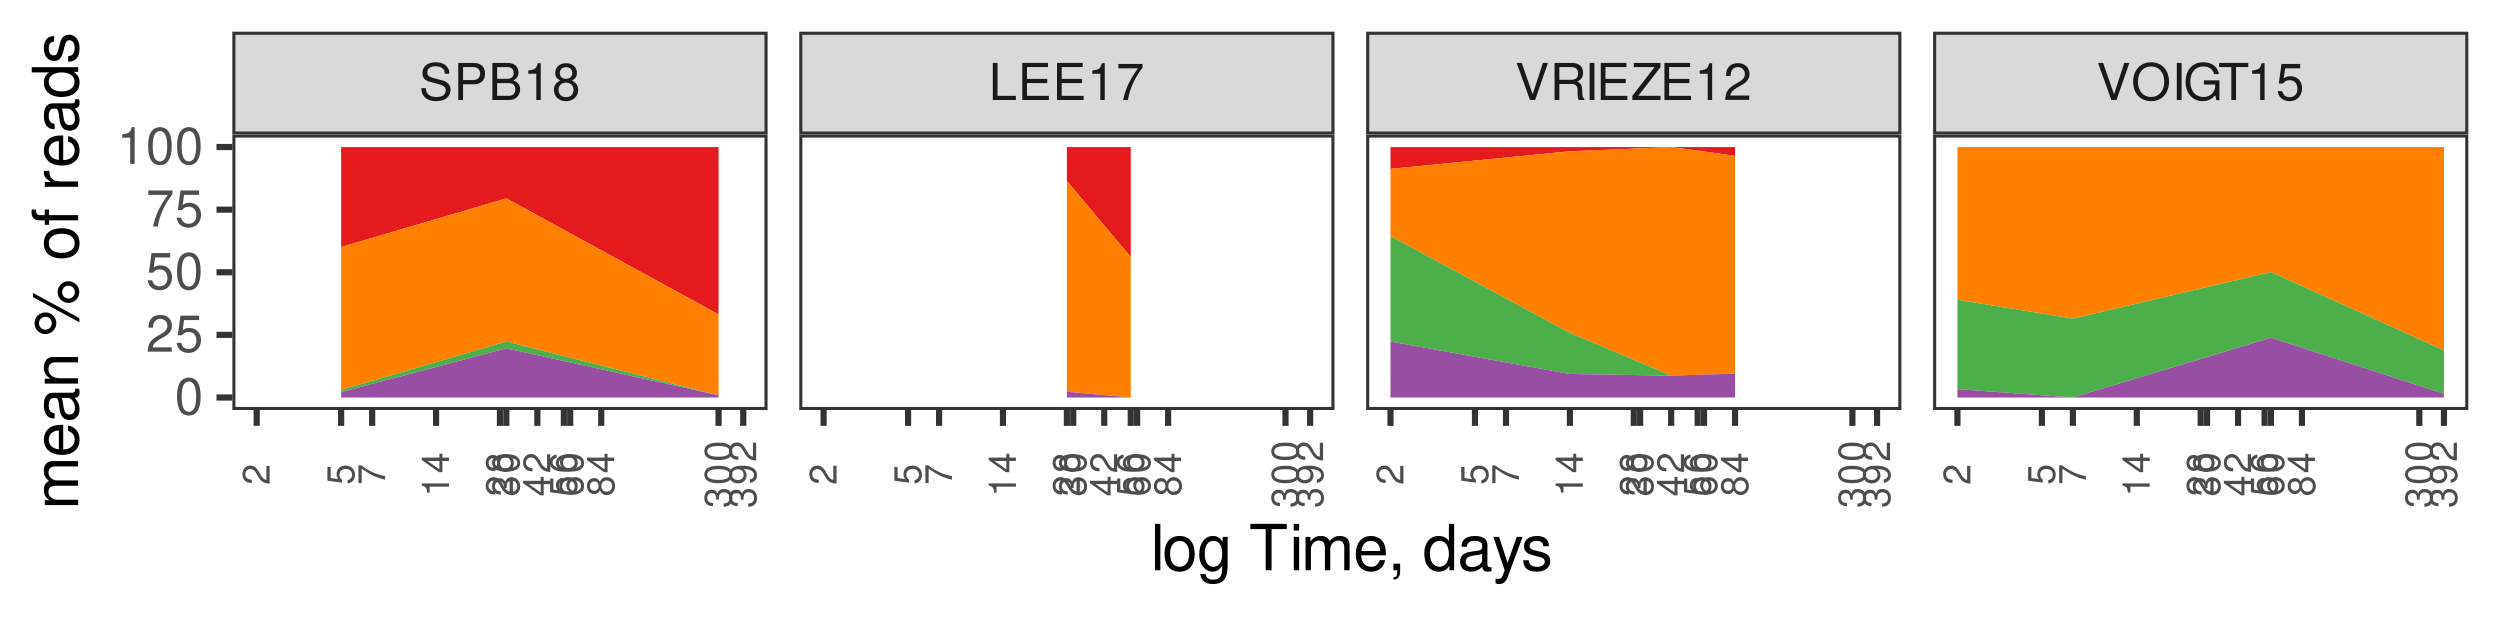 <?xml version="1.0" encoding="UTF-8"?>
<svg xmlns="http://www.w3.org/2000/svg" xmlns:xlink="http://www.w3.org/1999/xlink" width="432pt" height="108pt" viewBox="0 0 432 108" version="1.1">
<defs>
<g>
<symbol overflow="visible" id="glyph0-0">
<path style="stroke:none;" d=""/>
</symbol>
<symbol overflow="visible" id="glyph0-1">
<path style="stroke:none;" d="M 5.25 -4.531 C 5.25 -4.969 5.219 -5.094 5.078 -5.391 C 4.719 -6.125 3.969 -6.516 2.891 -6.516 C 1.484 -6.516 0.609 -5.797 0.609 -4.641 C 0.609 -3.859 1.031 -3.359 1.875 -3.141 L 3.469 -2.719 C 4.281 -2.5 4.641 -2.188 4.641 -1.688 C 4.641 -1.344 4.453 -0.984 4.188 -0.797 C 3.938 -0.609 3.531 -0.516 3.016 -0.516 C 2.312 -0.516 1.844 -0.688 1.531 -1.062 C 1.297 -1.344 1.188 -1.641 1.203 -2.047 L 0.422 -2.047 C 0.438 -1.453 0.547 -1.062 0.797 -0.719 C 1.234 -0.109 1.984 0.203 2.953 0.203 C 3.719 0.203 4.344 0.031 4.766 -0.297 C 5.188 -0.641 5.469 -1.203 5.469 -1.766 C 5.469 -2.547 4.969 -3.125 4.094 -3.375 L 2.484 -3.797 C 1.719 -4.016 1.438 -4.25 1.438 -4.75 C 1.438 -5.406 2 -5.828 2.875 -5.828 C 3.891 -5.828 4.453 -5.375 4.469 -4.531 Z M 5.25 -4.531 "/>
</symbol>
<symbol overflow="visible" id="glyph0-2">
<path style="stroke:none;" d="M 1.625 -2.719 L 3.641 -2.719 C 4.141 -2.719 4.531 -2.875 4.875 -3.172 C 5.266 -3.531 5.422 -3.938 5.422 -4.531 C 5.422 -5.734 4.719 -6.406 3.453 -6.406 L 0.797 -6.406 L 0.797 0 L 1.625 0 Z M 1.625 -3.438 L 1.625 -5.688 L 3.328 -5.688 C 4.109 -5.688 4.578 -5.266 4.578 -4.562 C 4.578 -3.859 4.109 -3.438 3.328 -3.438 Z M 1.625 -3.438 "/>
</symbol>
<symbol overflow="visible" id="glyph0-3">
<path style="stroke:none;" d="M 0.688 0 L 3.594 0 C 4.203 0 4.641 -0.172 4.984 -0.531 C 5.297 -0.875 5.484 -1.328 5.484 -1.828 C 5.484 -2.609 5.125 -3.062 4.312 -3.391 C 4.906 -3.656 5.203 -4.125 5.203 -4.781 C 5.203 -5.266 5.016 -5.672 4.688 -5.969 C 4.344 -6.266 3.922 -6.406 3.297 -6.406 L 0.688 -6.406 Z M 1.516 -3.656 L 1.516 -5.688 L 3.094 -5.688 C 3.547 -5.688 3.812 -5.625 4.031 -5.469 C 4.25 -5.281 4.375 -5.016 4.375 -4.672 C 4.375 -4.312 4.25 -4.062 4.031 -3.875 C 3.812 -3.719 3.547 -3.656 3.094 -3.656 Z M 1.516 -0.719 L 1.516 -2.922 L 3.516 -2.922 C 4.234 -2.922 4.656 -2.516 4.656 -1.828 C 4.656 -1.141 4.234 -0.719 3.516 -0.719 Z M 1.516 -0.719 "/>
</symbol>
<symbol overflow="visible" id="glyph0-4">
<path style="stroke:none;" d="M 2.281 -4.531 L 2.281 0 L 3.047 0 L 3.047 -6.359 L 2.547 -6.359 C 2.266 -5.391 2.094 -5.25 0.891 -5.094 L 0.891 -4.531 Z M 2.281 -4.531 "/>
</symbol>
<symbol overflow="visible" id="glyph0-5">
<path style="stroke:none;" d="M 3.438 -3.359 C 4.094 -3.75 4.297 -4.062 4.297 -4.656 C 4.297 -5.672 3.531 -6.359 2.422 -6.359 C 1.312 -6.359 0.547 -5.672 0.547 -4.672 C 0.547 -4.062 0.75 -3.75 1.391 -3.359 C 0.672 -2.984 0.328 -2.469 0.328 -1.766 C 0.328 -0.609 1.172 0.203 2.422 0.203 C 3.656 0.203 4.516 -0.609 4.516 -1.766 C 4.516 -2.469 4.156 -2.984 3.438 -3.359 Z M 2.422 -5.672 C 3.078 -5.672 3.5 -5.281 3.5 -4.641 C 3.5 -4.047 3.062 -3.656 2.422 -3.656 C 1.766 -3.656 1.344 -4.047 1.344 -4.656 C 1.344 -5.281 1.766 -5.672 2.422 -5.672 Z M 2.422 -3 C 3.188 -3 3.719 -2.484 3.719 -1.75 C 3.719 -0.984 3.203 -0.484 2.406 -0.484 C 1.641 -0.484 1.125 -1 1.125 -1.734 C 1.125 -2.5 1.641 -3 2.422 -3 Z M 2.422 -3 "/>
</symbol>
<symbol overflow="visible" id="glyph0-6">
<path style="stroke:none;" d="M 1.516 -6.406 L 0.703 -6.406 L 0.703 0 L 4.688 0 L 4.688 -0.719 L 1.516 -0.719 Z M 1.516 -6.406 "/>
</symbol>
<symbol overflow="visible" id="glyph0-7">
<path style="stroke:none;" d="M 1.609 -2.922 L 5.109 -2.922 L 5.109 -3.641 L 1.609 -3.641 L 1.609 -5.688 L 5.234 -5.688 L 5.234 -6.406 L 0.797 -6.406 L 0.797 0 L 5.391 0 L 5.391 -0.719 L 1.609 -0.719 Z M 1.609 -2.922 "/>
</symbol>
<symbol overflow="visible" id="glyph0-8">
<path style="stroke:none;" d="M 4.578 -6.234 L 0.406 -6.234 L 0.406 -5.469 L 3.781 -5.469 C 2.281 -3.359 1.688 -2.047 1.219 0 L 2.047 0 C 2.391 -2 3.172 -3.719 4.578 -5.594 Z M 4.578 -6.234 "/>
</symbol>
<symbol overflow="visible" id="glyph0-9">
<path style="stroke:none;" d="M 3.453 0 L 5.672 -6.406 L 4.797 -6.406 L 3.031 -0.984 L 1.141 -6.406 L 0.266 -6.406 L 2.562 0 Z M 3.453 0 "/>
</symbol>
<symbol overflow="visible" id="glyph0-10">
<path style="stroke:none;" d="M 1.641 -2.766 L 3.75 -2.766 C 4.484 -2.766 4.797 -2.406 4.797 -1.625 L 4.797 -1.047 C 4.797 -0.656 4.859 -0.266 4.984 0 L 5.969 0 L 5.969 -0.203 C 5.672 -0.406 5.609 -0.641 5.594 -1.5 C 5.578 -2.547 5.406 -2.875 4.719 -3.172 C 5.438 -3.531 5.734 -3.953 5.734 -4.703 C 5.734 -5.812 5.047 -6.406 3.781 -6.406 L 0.812 -6.406 L 0.812 0 L 1.641 0 Z M 1.641 -3.484 L 1.641 -5.688 L 3.609 -5.688 C 4.078 -5.688 4.344 -5.625 4.547 -5.438 C 4.766 -5.266 4.875 -4.969 4.875 -4.594 C 4.875 -3.828 4.484 -3.484 3.609 -3.484 Z M 1.641 -3.484 "/>
</symbol>
<symbol overflow="visible" id="glyph0-11">
<path style="stroke:none;" d="M 1.703 -6.406 L 0.875 -6.406 L 0.875 0 L 1.703 0 Z M 1.703 -6.406 "/>
</symbol>
<symbol overflow="visible" id="glyph0-12">
<path style="stroke:none;" d="M 5.109 -6.406 L 0.5 -6.406 L 0.5 -5.688 L 4.094 -5.688 L 0.25 -0.719 L 0.25 0 L 5.125 0 L 5.125 -0.719 L 1.281 -0.719 L 5.109 -5.672 Z M 5.109 -6.406 "/>
</symbol>
<symbol overflow="visible" id="glyph0-13">
<path style="stroke:none;" d="M 4.453 -0.766 L 1.172 -0.766 C 1.25 -1.297 1.531 -1.625 2.297 -2.094 L 3.172 -2.594 C 4.047 -3.062 4.5 -3.719 4.5 -4.5 C 4.5 -5.031 4.281 -5.531 3.922 -5.875 C 3.547 -6.203 3.094 -6.359 2.5 -6.359 C 1.703 -6.359 1.125 -6.078 0.781 -5.531 C 0.547 -5.203 0.453 -4.797 0.438 -4.156 L 1.219 -4.156 C 1.234 -4.594 1.297 -4.844 1.406 -5.062 C 1.594 -5.438 2 -5.688 2.469 -5.688 C 3.172 -5.688 3.703 -5.172 3.703 -4.484 C 3.703 -3.969 3.406 -3.531 2.859 -3.219 L 2.047 -2.75 C 0.75 -2 0.375 -1.406 0.297 -0.016 L 4.453 -0.016 Z M 4.453 -0.766 "/>
</symbol>
<symbol overflow="visible" id="glyph0-14">
<path style="stroke:none;" d="M 3.422 -6.516 C 1.578 -6.516 0.328 -5.156 0.328 -3.156 C 0.328 -1.141 1.578 0.203 3.438 0.203 C 4.219 0.203 4.906 -0.031 5.422 -0.469 C 6.109 -1.062 6.531 -2.062 6.531 -3.109 C 6.531 -5.172 5.297 -6.516 3.422 -6.516 Z M 3.422 -5.797 C 4.812 -5.797 5.703 -4.75 5.703 -3.125 C 5.703 -1.578 4.781 -0.516 3.438 -0.516 C 2.062 -0.516 1.156 -1.578 1.156 -3.156 C 1.156 -4.734 2.062 -5.797 3.422 -5.797 Z M 3.422 -5.797 "/>
</symbol>
<symbol overflow="visible" id="glyph0-15">
<path style="stroke:none;" d="M 6.234 -3.391 L 3.562 -3.391 L 3.562 -2.672 L 5.516 -2.672 L 5.516 -2.484 C 5.516 -1.344 4.672 -0.516 3.5 -0.516 C 2.844 -0.516 2.266 -0.75 1.875 -1.172 C 1.453 -1.625 1.203 -2.391 1.203 -3.188 C 1.203 -4.766 2.109 -5.797 3.453 -5.797 C 4.438 -5.797 5.141 -5.297 5.312 -4.469 L 6.156 -4.469 C 5.922 -5.766 4.938 -6.516 3.469 -6.516 C 2.688 -6.516 2.047 -6.312 1.547 -5.906 C 0.797 -5.281 0.391 -4.297 0.391 -3.141 C 0.391 -1.172 1.594 0.203 3.328 0.203 C 4.203 0.203 4.875 -0.125 5.516 -0.812 L 5.719 0.031 L 6.234 0.031 Z M 6.234 -3.391 "/>
</symbol>
<symbol overflow="visible" id="glyph0-16">
<path style="stroke:none;" d="M 3.109 -5.688 L 5.219 -5.688 L 5.219 -6.406 L 0.188 -6.406 L 0.188 -5.688 L 2.297 -5.688 L 2.297 0 L 3.109 0 Z M 3.109 -5.688 "/>
</symbol>
<symbol overflow="visible" id="glyph0-17">
<path style="stroke:none;" d="M 4.188 -6.234 L 0.969 -6.234 L 0.5 -2.844 L 1.219 -2.844 C 1.578 -3.266 1.875 -3.422 2.359 -3.422 C 3.203 -3.422 3.719 -2.844 3.719 -1.922 C 3.719 -1.031 3.203 -0.484 2.359 -0.484 C 1.688 -0.484 1.266 -0.828 1.078 -1.531 L 0.312 -1.531 C 0.406 -1.016 0.5 -0.781 0.688 -0.547 C 1.031 -0.078 1.672 0.203 2.375 0.203 C 3.641 0.203 4.516 -0.719 4.516 -2.031 C 4.516 -3.266 3.688 -4.109 2.5 -4.109 C 2.062 -4.109 1.703 -4 1.344 -3.734 L 1.594 -5.469 L 4.188 -5.469 Z M 4.188 -6.234 "/>
</symbol>
<symbol overflow="visible" id="glyph0-18">
<path style="stroke:none;" d="M 2.422 -6.359 C 1.844 -6.359 1.312 -6.094 0.984 -5.672 C 0.578 -5.109 0.375 -4.25 0.375 -3.078 C 0.375 -0.938 1.078 0.203 2.422 0.203 C 3.734 0.203 4.453 -0.938 4.453 -3.031 C 4.453 -4.25 4.266 -5.078 3.859 -5.672 C 3.531 -6.109 3.016 -6.359 2.422 -6.359 Z M 2.422 -5.672 C 3.25 -5.672 3.672 -4.828 3.672 -3.094 C 3.672 -1.281 3.266 -0.438 2.406 -0.438 C 1.578 -0.438 1.172 -1.312 1.172 -3.062 C 1.172 -4.828 1.578 -5.672 2.422 -5.672 Z M 2.422 -5.672 "/>
</symbol>
<symbol overflow="visible" id="glyph1-0">
<path style="stroke:none;" d=""/>
</symbol>
<symbol overflow="visible" id="glyph1-1">
<path style="stroke:none;" d="M -0.562 -3.281 L -0.562 -0.859 C -0.953 -0.922 -1.203 -1.125 -1.547 -1.703 L -1.906 -2.344 C -2.266 -2.984 -2.75 -3.328 -3.328 -3.328 C -3.719 -3.328 -4.078 -3.172 -4.328 -2.891 C -4.578 -2.625 -4.703 -2.281 -4.703 -1.844 C -4.703 -1.266 -4.484 -0.828 -4.094 -0.578 C -3.844 -0.406 -3.547 -0.344 -3.078 -0.328 L -3.078 -0.891 C -3.391 -0.922 -3.578 -0.953 -3.734 -1.031 C -4.031 -1.188 -4.203 -1.484 -4.203 -1.828 C -4.203 -2.344 -3.828 -2.734 -3.312 -2.734 C -2.938 -2.734 -2.609 -2.516 -2.375 -2.109 L -2.031 -1.516 C -1.469 -0.547 -1.031 -0.266 0 -0.219 L 0 -3.281 Z M -0.562 -3.281 "/>
</symbol>
<symbol overflow="visible" id="glyph1-2">
<path style="stroke:none;" d="M -4.609 -3.094 L -4.609 -0.719 L -2.094 -0.375 L -2.094 -0.891 C -2.422 -1.156 -2.531 -1.391 -2.531 -1.75 C -2.531 -2.359 -2.109 -2.75 -1.422 -2.75 C -0.766 -2.75 -0.359 -2.359 -0.359 -1.734 C -0.359 -1.234 -0.609 -0.938 -1.125 -0.797 L -1.125 -0.234 C -0.75 -0.312 -0.578 -0.375 -0.406 -0.5 C -0.047 -0.766 0.156 -1.234 0.156 -1.75 C 0.156 -2.688 -0.531 -3.328 -1.5 -3.328 C -2.406 -3.328 -3.031 -2.734 -3.031 -1.844 C -3.031 -1.516 -2.953 -1.266 -2.75 -1 L -4.047 -1.172 L -4.047 -3.094 Z M -4.609 -3.094 "/>
</symbol>
<symbol overflow="visible" id="glyph1-3">
<path style="stroke:none;" d="M -4.609 -3.375 L -4.609 -0.297 L -4.047 -0.297 L -4.047 -2.781 C -2.469 -1.688 -1.516 -1.234 0 -0.891 L 0 -1.516 C -1.469 -1.766 -2.75 -2.344 -4.125 -3.375 Z M -4.609 -3.375 "/>
</symbol>
<symbol overflow="visible" id="glyph1-4">
<path style="stroke:none;" d="M -3.344 -1.688 L 0 -1.688 L 0 -2.25 L -4.703 -2.25 L -4.703 -1.875 C -3.984 -1.672 -3.875 -1.547 -3.766 -0.656 L -3.344 -0.656 Z M -3.344 -1.688 "/>
</symbol>
<symbol overflow="visible" id="glyph1-5">
<path style="stroke:none;" d="M -1.141 -2.125 L 0 -2.125 L 0 -2.703 L -1.141 -2.703 L -1.141 -3.375 L -1.656 -3.375 L -1.656 -2.703 L -4.703 -2.703 L -4.703 -2.281 L -1.734 -0.188 L -1.141 -0.188 Z M -1.656 -2.125 L -1.656 -0.688 L -3.719 -2.125 Z M -1.656 -2.125 "/>
</symbol>
<symbol overflow="visible" id="glyph1-6">
<path style="stroke:none;" d="M -2.469 -2.547 C -2.766 -3.016 -3 -3.172 -3.438 -3.172 C -4.188 -3.172 -4.703 -2.609 -4.703 -1.781 C -4.703 -0.969 -4.188 -0.406 -3.453 -0.406 C -3 -0.406 -2.781 -0.547 -2.469 -1.031 C -2.203 -0.5 -1.828 -0.234 -1.312 -0.234 C -0.453 -0.234 0.156 -0.875 0.156 -1.781 C 0.156 -2.703 -0.453 -3.328 -1.312 -3.328 C -1.828 -3.328 -2.203 -3.078 -2.469 -2.547 Z M -4.188 -1.781 C -4.188 -2.281 -3.906 -2.594 -3.438 -2.594 C -2.984 -2.594 -2.703 -2.266 -2.703 -1.781 C -2.703 -1.297 -2.984 -0.984 -3.438 -0.984 C -3.906 -0.984 -4.188 -1.297 -4.188 -1.781 Z M -2.219 -1.781 C -2.219 -2.359 -1.844 -2.75 -1.297 -2.75 C -0.734 -2.75 -0.359 -2.359 -0.359 -1.781 C -0.359 -1.219 -0.734 -0.828 -1.281 -0.828 C -1.844 -0.828 -2.219 -1.203 -2.219 -1.781 Z M -2.219 -1.781 "/>
</symbol>
<symbol overflow="visible" id="glyph1-7">
<path style="stroke:none;" d="M -2.172 -1.438 L -2.172 -1.75 C -2.172 -2.375 -1.875 -2.703 -1.312 -2.703 C -0.719 -2.703 -0.359 -2.344 -0.359 -1.75 C -0.359 -1.125 -0.672 -0.812 -1.359 -0.781 L -1.359 -0.203 C -0.984 -0.234 -0.734 -0.297 -0.531 -0.406 C -0.078 -0.656 0.156 -1.094 0.156 -1.734 C 0.156 -2.672 -0.422 -3.281 -1.312 -3.281 C -1.906 -3.281 -2.234 -3.062 -2.438 -2.516 C -2.609 -2.938 -2.938 -3.156 -3.406 -3.156 C -4.219 -3.156 -4.703 -2.625 -4.703 -1.75 C -4.703 -0.812 -4.172 -0.328 -3.188 -0.312 L -3.188 -0.875 C -3.469 -0.891 -3.641 -0.906 -3.781 -0.984 C -4.047 -1.109 -4.203 -1.391 -4.203 -1.75 C -4.203 -2.266 -3.891 -2.562 -3.391 -2.562 C -3.062 -2.562 -2.859 -2.453 -2.75 -2.203 C -2.672 -2.047 -2.656 -1.828 -2.641 -1.438 Z M -2.172 -1.438 "/>
</symbol>
<symbol overflow="visible" id="glyph1-8">
<path style="stroke:none;" d="M -4.703 -1.781 C -4.703 -1.359 -4.5 -0.969 -4.188 -0.734 C -3.766 -0.422 -3.141 -0.281 -2.281 -0.281 C -0.688 -0.281 0.156 -0.797 0.156 -1.781 C 0.156 -2.766 -0.688 -3.297 -2.234 -3.297 C -3.141 -3.297 -3.75 -3.156 -4.188 -2.844 C -4.516 -2.609 -4.703 -2.219 -4.703 -1.781 Z M -4.188 -1.781 C -4.188 -2.406 -3.562 -2.703 -2.281 -2.703 C -0.953 -2.703 -0.328 -2.406 -0.328 -1.781 C -0.328 -1.172 -0.969 -0.859 -2.266 -0.859 C -3.562 -0.859 -4.188 -1.172 -4.188 -1.781 Z M -4.188 -1.781 "/>
</symbol>
<symbol overflow="visible" id="glyph1-9">
<path style="stroke:none;" d="M -3.484 -3.234 C -4.25 -3.125 -4.703 -2.625 -4.703 -1.938 C -4.703 -1.422 -4.453 -0.969 -4.031 -0.703 C -3.562 -0.406 -3 -0.281 -2.141 -0.281 C -1.359 -0.281 -0.844 -0.391 -0.438 -0.672 C -0.047 -0.922 0.156 -1.312 0.156 -1.828 C 0.156 -2.703 -0.5 -3.328 -1.422 -3.328 C -2.281 -3.328 -2.906 -2.75 -2.906 -1.922 C -2.906 -1.469 -2.734 -1.109 -2.391 -0.859 C -3.547 -0.875 -4.188 -1.234 -4.188 -1.891 C -4.188 -2.297 -3.938 -2.578 -3.484 -2.672 Z M -2.391 -1.859 C -2.391 -2.406 -2 -2.75 -1.375 -2.75 C -0.781 -2.75 -0.359 -2.359 -0.359 -1.828 C -0.359 -1.297 -0.812 -0.891 -1.406 -0.891 C -1.984 -0.891 -2.391 -1.281 -2.391 -1.859 Z M -2.391 -1.859 "/>
</symbol>
<symbol overflow="visible" id="glyph1-10">
<path style="stroke:none;" d="M -1.078 -0.344 C -0.312 -0.453 0.156 -0.953 0.156 -1.656 C 0.156 -2.172 -0.094 -2.625 -0.516 -2.891 C -0.984 -3.172 -1.547 -3.312 -2.406 -3.312 C -3.203 -3.312 -3.703 -3.188 -4.109 -2.922 C -4.5 -2.672 -4.703 -2.266 -4.703 -1.75 C -4.703 -0.875 -4.047 -0.25 -3.141 -0.25 C -2.266 -0.25 -1.656 -0.828 -1.656 -1.656 C -1.656 -2.094 -1.812 -2.422 -2.172 -2.719 C -1 -2.703 -0.359 -2.344 -0.359 -1.688 C -0.359 -1.281 -0.625 -1 -1.078 -0.922 Z M -4.203 -1.75 C -4.203 -2.281 -3.75 -2.688 -3.141 -2.688 C -2.562 -2.688 -2.172 -2.297 -2.172 -1.734 C -2.172 -1.172 -2.547 -0.828 -3.172 -0.828 C -3.766 -0.828 -4.203 -1.219 -4.203 -1.75 Z M -4.203 -1.75 "/>
</symbol>
<symbol overflow="visible" id="glyph2-0">
<path style="stroke:none;" d=""/>
</symbol>
<symbol overflow="visible" id="glyph2-1">
<path style="stroke:none;" d="M 1.672 -8.016 L 0.75 -8.016 L 0.75 0 L 1.672 0 Z M 1.672 -8.016 "/>
</symbol>
<symbol overflow="visible" id="glyph2-2">
<path style="stroke:none;" d="M 2.984 -5.922 C 1.359 -5.922 0.391 -4.781 0.391 -2.844 C 0.391 -0.891 1.359 0.25 3 0.25 C 4.625 0.25 5.609 -0.906 5.609 -2.797 C 5.609 -4.797 4.656 -5.922 2.984 -5.922 Z M 3 -5.078 C 4.031 -5.078 4.656 -4.234 4.656 -2.812 C 4.656 -1.438 4.016 -0.594 3 -0.594 C 1.984 -0.594 1.359 -1.438 1.359 -2.844 C 1.359 -4.234 1.984 -5.078 3 -5.078 Z M 3 -5.078 "/>
</symbol>
<symbol overflow="visible" id="glyph2-3">
<path style="stroke:none;" d="M 4.438 -5.766 L 4.438 -4.922 C 3.984 -5.625 3.469 -5.922 2.75 -5.922 C 1.359 -5.922 0.391 -4.625 0.391 -2.781 C 0.391 -1.812 0.609 -1.109 1.109 -0.531 C 1.547 -0.016 2.094 0.25 2.688 0.25 C 3.375 0.25 3.875 -0.062 4.359 -0.781 L 4.359 -0.484 C 4.359 1.062 3.922 1.625 2.781 1.625 C 2 1.625 1.594 1.312 1.5 0.656 L 0.578 0.656 C 0.656 1.734 1.5 2.391 2.766 2.391 C 3.609 2.391 4.312 2.125 4.688 1.656 C 5.125 1.125 5.297 0.406 5.297 -0.953 L 5.297 -5.766 Z M 2.844 -5.078 C 3.812 -5.078 4.359 -4.266 4.359 -2.812 C 4.359 -1.406 3.797 -0.594 2.844 -0.594 C 1.891 -0.594 1.344 -1.422 1.344 -2.844 C 1.344 -4.25 1.891 -5.078 2.844 -5.078 Z M 2.844 -5.078 "/>
</symbol>
<symbol overflow="visible" id="glyph2-4">
<path style="stroke:none;" d=""/>
</symbol>
<symbol overflow="visible" id="glyph2-5">
<path style="stroke:none;" d="M 3.891 -7.109 L 6.516 -7.109 L 6.516 -8.016 L 0.234 -8.016 L 0.234 -7.109 L 2.875 -7.109 L 2.875 0 L 3.891 0 Z M 3.891 -7.109 "/>
</symbol>
<symbol overflow="visible" id="glyph2-6">
<path style="stroke:none;" d="M 1.656 -5.766 L 0.734 -5.766 L 0.734 0 L 1.656 0 Z M 1.656 -8.016 L 0.719 -8.016 L 0.719 -6.859 L 1.656 -6.859 Z M 1.656 -8.016 "/>
</symbol>
<symbol overflow="visible" id="glyph2-7">
<path style="stroke:none;" d="M 0.766 -5.766 L 0.766 0 L 1.688 0 L 1.688 -3.625 C 1.688 -4.453 2.297 -5.125 3.047 -5.125 C 3.734 -5.125 4.109 -4.703 4.109 -3.969 L 4.109 0 L 5.031 0 L 5.031 -3.625 C 5.031 -4.453 5.641 -5.125 6.391 -5.125 C 7.062 -5.125 7.453 -4.703 7.453 -3.969 L 7.453 0 L 8.375 0 L 8.375 -4.328 C 8.375 -5.359 7.781 -5.922 6.703 -5.922 C 5.938 -5.922 5.484 -5.703 4.938 -5.047 C 4.594 -5.672 4.141 -5.922 3.391 -5.922 C 2.625 -5.922 2.094 -5.641 1.609 -4.953 L 1.609 -5.766 Z M 0.766 -5.766 "/>
</symbol>
<symbol overflow="visible" id="glyph2-8">
<path style="stroke:none;" d="M 5.641 -2.578 C 5.641 -3.453 5.578 -3.984 5.406 -4.406 C 5.031 -5.359 4.156 -5.922 3.078 -5.922 C 1.469 -5.922 0.438 -4.703 0.438 -2.812 C 0.438 -0.906 1.438 0.25 3.062 0.25 C 4.375 0.25 5.297 -0.5 5.516 -1.75 L 4.594 -1.75 C 4.344 -0.984 3.828 -0.594 3.094 -0.594 C 2.516 -0.594 2.016 -0.859 1.703 -1.344 C 1.484 -1.672 1.406 -2 1.391 -2.578 Z M 1.422 -3.328 C 1.5 -4.391 2.141 -5.078 3.062 -5.078 C 4 -5.078 4.656 -4.359 4.656 -3.328 Z M 1.422 -3.328 "/>
</symbol>
<symbol overflow="visible" id="glyph2-9">
<path style="stroke:none;" d="M 0.953 -1.141 L 0.953 0 L 1.609 0 L 1.609 0.203 C 1.609 0.953 1.469 1.172 0.953 1.203 L 0.953 1.609 C 1.688 1.641 2.109 1.109 2.109 0.172 L 2.109 -1.141 Z M 0.953 -1.141 "/>
</symbol>
<symbol overflow="visible" id="glyph2-10">
<path style="stroke:none;" d="M 5.438 -8.016 L 4.531 -8.016 L 4.531 -5.031 C 4.141 -5.625 3.531 -5.922 2.766 -5.922 C 1.266 -5.922 0.281 -4.734 0.281 -2.891 C 0.281 -0.953 1.234 0.25 2.797 0.25 C 3.594 0.25 4.141 -0.047 4.625 -0.766 L 4.625 0 L 5.438 0 Z M 2.922 -5.078 C 3.906 -5.078 4.531 -4.203 4.531 -2.812 C 4.531 -1.484 3.891 -0.609 2.922 -0.609 C 1.906 -0.609 1.25 -1.5 1.25 -2.844 C 1.25 -4.188 1.906 -5.078 2.922 -5.078 Z M 2.922 -5.078 "/>
</symbol>
<symbol overflow="visible" id="glyph2-11">
<path style="stroke:none;" d="M 5.891 -0.531 C 5.781 -0.516 5.734 -0.516 5.688 -0.516 C 5.375 -0.516 5.188 -0.688 5.188 -0.969 L 5.188 -4.359 C 5.188 -5.375 4.438 -5.922 3.031 -5.922 C 2.172 -5.922 1.5 -5.688 1.109 -5.266 C 0.844 -4.969 0.734 -4.625 0.719 -4.062 L 1.641 -4.062 C 1.719 -4.766 2.141 -5.078 2.984 -5.078 C 3.828 -5.078 4.281 -4.781 4.281 -4.219 L 4.281 -3.984 C 4.266 -3.594 4.062 -3.438 3.328 -3.344 C 2.031 -3.172 1.828 -3.141 1.469 -2.984 C 0.797 -2.703 0.469 -2.203 0.469 -1.453 C 0.469 -0.406 1.188 0.25 2.359 0.25 C 3.078 0.25 3.656 0 4.312 -0.594 C 4.375 0 4.656 0.25 5.266 0.25 C 5.453 0.25 5.578 0.234 5.891 0.156 Z M 4.281 -1.812 C 4.281 -1.5 4.188 -1.312 3.922 -1.062 C 3.547 -0.719 3.094 -0.547 2.547 -0.547 C 1.844 -0.547 1.422 -0.891 1.422 -1.469 C 1.422 -2.078 1.812 -2.391 2.812 -2.531 C 3.781 -2.656 3.969 -2.703 4.281 -2.844 Z M 4.281 -1.812 "/>
</symbol>
<symbol overflow="visible" id="glyph2-12">
<path style="stroke:none;" d="M 4.266 -5.766 L 2.672 -1.281 L 1.203 -5.766 L 0.219 -5.766 L 2.172 0.016 L 1.812 0.938 C 1.656 1.344 1.469 1.5 1.078 1.5 C 0.922 1.5 0.797 1.469 0.594 1.438 L 0.594 2.25 C 0.781 2.359 0.969 2.391 1.203 2.391 C 1.5 2.391 1.828 2.297 2.062 2.125 C 2.359 1.906 2.516 1.672 2.688 1.203 L 5.266 -5.766 Z M 4.266 -5.766 "/>
</symbol>
<symbol overflow="visible" id="glyph2-13">
<path style="stroke:none;" d="M 4.812 -4.156 C 4.812 -5.297 4.062 -5.922 2.734 -5.922 C 1.391 -5.922 0.516 -5.234 0.516 -4.172 C 0.516 -3.266 0.984 -2.844 2.344 -2.516 L 3.203 -2.297 C 3.844 -2.141 4.094 -1.906 4.094 -1.5 C 4.094 -0.953 3.547 -0.594 2.75 -0.594 C 2.25 -0.594 1.844 -0.734 1.609 -0.984 C 1.469 -1.141 1.391 -1.312 1.344 -1.719 L 0.375 -1.719 C 0.422 -0.391 1.172 0.25 2.672 0.25 C 4.125 0.25 5.047 -0.469 5.047 -1.578 C 5.047 -2.438 4.562 -2.906 3.422 -3.172 L 2.547 -3.391 C 1.797 -3.562 1.469 -3.812 1.469 -4.219 C 1.469 -4.75 1.953 -5.078 2.688 -5.078 C 3.438 -5.078 3.828 -4.766 3.844 -4.156 Z M 4.812 -4.156 "/>
</symbol>
<symbol overflow="visible" id="glyph3-0">
<path style="stroke:none;" d=""/>
</symbol>
<symbol overflow="visible" id="glyph3-1">
<path style="stroke:none;" d="M -5.766 -0.766 L 0 -0.766 L 0 -1.688 L -3.625 -1.688 C -4.453 -1.688 -5.125 -2.297 -5.125 -3.047 C -5.125 -3.734 -4.703 -4.109 -3.969 -4.109 L 0 -4.109 L 0 -5.031 L -3.625 -5.031 C -4.453 -5.031 -5.125 -5.641 -5.125 -6.391 C -5.125 -7.062 -4.703 -7.453 -3.969 -7.453 L 0 -7.453 L 0 -8.375 L -4.328 -8.375 C -5.359 -8.375 -5.922 -7.781 -5.922 -6.703 C -5.922 -5.938 -5.703 -5.484 -5.047 -4.938 C -5.672 -4.594 -5.922 -4.141 -5.922 -3.391 C -5.922 -2.625 -5.641 -2.094 -4.953 -1.609 L -5.766 -1.609 Z M -5.766 -0.766 "/>
</symbol>
<symbol overflow="visible" id="glyph3-2">
<path style="stroke:none;" d="M -2.578 -5.641 C -3.453 -5.641 -3.984 -5.578 -4.406 -5.406 C -5.359 -5.031 -5.922 -4.156 -5.922 -3.078 C -5.922 -1.469 -4.703 -0.438 -2.812 -0.438 C -0.906 -0.438 0.25 -1.438 0.25 -3.062 C 0.25 -4.375 -0.5 -5.297 -1.75 -5.516 L -1.75 -4.594 C -0.984 -4.344 -0.594 -3.828 -0.594 -3.094 C -0.594 -2.516 -0.859 -2.016 -1.344 -1.703 C -1.672 -1.484 -2 -1.406 -2.578 -1.391 Z M -3.328 -1.422 C -4.391 -1.5 -5.078 -2.141 -5.078 -3.062 C -5.078 -4 -4.359 -4.656 -3.328 -4.656 Z M -3.328 -1.422 "/>
</symbol>
<symbol overflow="visible" id="glyph3-3">
<path style="stroke:none;" d="M -0.531 -5.891 C -0.516 -5.781 -0.516 -5.734 -0.516 -5.688 C -0.516 -5.375 -0.688 -5.188 -0.969 -5.188 L -4.359 -5.188 C -5.375 -5.188 -5.922 -4.438 -5.922 -3.031 C -5.922 -2.172 -5.688 -1.5 -5.266 -1.109 C -4.969 -0.844 -4.625 -0.734 -4.062 -0.719 L -4.062 -1.641 C -4.766 -1.719 -5.078 -2.141 -5.078 -2.984 C -5.078 -3.828 -4.781 -4.281 -4.219 -4.281 L -3.984 -4.281 C -3.594 -4.266 -3.438 -4.062 -3.344 -3.328 C -3.172 -2.031 -3.141 -1.828 -2.984 -1.469 C -2.703 -0.797 -2.203 -0.469 -1.453 -0.469 C -0.406 -0.469 0.25 -1.188 0.25 -2.359 C 0.25 -3.078 0 -3.656 -0.594 -4.312 C 0 -4.375 0.25 -4.656 0.25 -5.266 C 0.25 -5.453 0.234 -5.578 0.156 -5.891 Z M -1.812 -4.281 C -1.5 -4.281 -1.312 -4.188 -1.062 -3.922 C -0.719 -3.547 -0.547 -3.094 -0.547 -2.547 C -0.547 -1.844 -0.891 -1.422 -1.469 -1.422 C -2.078 -1.422 -2.391 -1.812 -2.531 -2.812 C -2.656 -3.781 -2.703 -3.969 -2.844 -4.281 Z M -1.812 -4.281 "/>
</symbol>
<symbol overflow="visible" id="glyph3-4">
<path style="stroke:none;" d="M -5.766 -0.766 L 0 -0.766 L 0 -1.688 L -3.172 -1.688 C -4.359 -1.688 -5.125 -2.312 -5.125 -3.25 C -5.125 -3.984 -4.688 -4.438 -4 -4.438 L 0 -4.438 L 0 -5.359 L -4.359 -5.359 C -5.312 -5.359 -5.922 -4.641 -5.922 -3.531 C -5.922 -2.672 -5.594 -2.125 -4.797 -1.609 L -5.766 -1.609 Z M -5.766 -0.766 "/>
</symbol>
<symbol overflow="visible" id="glyph3-5">
<path style="stroke:none;" d=""/>
</symbol>
<symbol overflow="visible" id="glyph3-6">
<path style="stroke:none;" d="M -7.531 -2.188 C -7.531 -1.156 -6.688 -0.312 -5.656 -0.312 C -4.625 -0.312 -3.766 -1.156 -3.766 -2.203 C -3.766 -3.219 -4.625 -4.062 -5.625 -4.062 C -6.703 -4.062 -7.531 -3.25 -7.531 -2.188 Z M -6.766 -2.188 C -6.766 -2.812 -6.266 -3.312 -5.641 -3.312 C -5.031 -3.312 -4.547 -2.812 -4.547 -2.203 C -4.547 -1.578 -5.031 -1.078 -5.656 -1.078 C -6.266 -1.078 -6.766 -1.578 -6.766 -2.188 Z M -7.797 -6.703 L 0.219 -2.359 L 0.219 -3.078 L -7.797 -7.422 Z M -3.547 -7.562 C -3.547 -6.531 -2.703 -5.703 -1.672 -5.703 C -0.625 -5.703 0.203 -6.531 0.203 -7.578 C 0.203 -8.609 -0.625 -9.453 -1.656 -9.453 C -2.703 -9.453 -3.547 -8.625 -3.547 -7.562 Z M -2.766 -7.562 C -2.766 -8.188 -2.281 -8.688 -1.656 -8.688 C -1.062 -8.688 -0.562 -8.188 -0.562 -7.578 C -0.562 -6.953 -1.062 -6.453 -1.672 -6.453 C -2.281 -6.453 -2.766 -6.953 -2.766 -7.562 Z M -2.766 -7.562 "/>
</symbol>
<symbol overflow="visible" id="glyph3-7">
<path style="stroke:none;" d="M -5.922 -2.984 C -5.922 -1.359 -4.781 -0.391 -2.844 -0.391 C -0.891 -0.391 0.25 -1.359 0.25 -3 C 0.25 -4.625 -0.906 -5.609 -2.797 -5.609 C -4.797 -5.609 -5.922 -4.656 -5.922 -2.984 Z M -5.078 -3 C -5.078 -4.031 -4.234 -4.656 -2.812 -4.656 C -1.438 -4.656 -0.594 -4.016 -0.594 -3 C -0.594 -1.984 -1.438 -1.359 -2.844 -1.359 C -4.234 -1.359 -5.078 -1.984 -5.078 -3 Z M -5.078 -3 "/>
</symbol>
<symbol overflow="visible" id="glyph3-8">
<path style="stroke:none;" d="M -5.766 -2.844 L -5.766 -1.875 L -6.672 -1.875 C -7.047 -1.875 -7.25 -2.094 -7.25 -2.516 C -7.25 -2.594 -7.25 -2.625 -7.234 -2.844 L -8 -2.844 C -8.047 -2.625 -8.047 -2.516 -8.047 -2.328 C -8.047 -1.469 -7.562 -0.969 -6.75 -0.969 L -5.766 -0.969 L -5.766 -0.203 L -5.016 -0.203 L -5.016 -0.969 L 0 -0.969 L 0 -1.875 L -5.016 -1.875 L -5.016 -2.844 Z M -5.766 -2.844 "/>
</symbol>
<symbol overflow="visible" id="glyph3-9">
<path style="stroke:none;" d="M -5.766 -0.766 L 0 -0.766 L 0 -1.688 L -2.984 -1.688 C -4.375 -1.688 -5 -2.266 -4.969 -3.531 L -5.891 -3.531 C -5.922 -3.375 -5.922 -3.281 -5.922 -3.172 C -5.922 -2.578 -5.578 -2.141 -4.719 -1.609 L -5.766 -1.609 Z M -5.766 -0.766 "/>
</symbol>
<symbol overflow="visible" id="glyph3-10">
<path style="stroke:none;" d="M -8.016 -5.438 L -8.016 -4.531 L -5.031 -4.531 C -5.625 -4.141 -5.922 -3.531 -5.922 -2.766 C -5.922 -1.266 -4.734 -0.281 -2.891 -0.281 C -0.953 -0.281 0.25 -1.234 0.25 -2.797 C 0.25 -3.594 -0.047 -4.141 -0.766 -4.625 L 0 -4.625 L 0 -5.438 Z M -5.078 -2.922 C -5.078 -3.906 -4.203 -4.531 -2.812 -4.531 C -1.484 -4.531 -0.609 -3.891 -0.609 -2.922 C -0.609 -1.906 -1.5 -1.25 -2.844 -1.25 C -4.188 -1.25 -5.078 -1.906 -5.078 -2.922 Z M -5.078 -2.922 "/>
</symbol>
<symbol overflow="visible" id="glyph3-11">
<path style="stroke:none;" d="M -4.156 -4.812 C -5.297 -4.812 -5.922 -4.062 -5.922 -2.734 C -5.922 -1.391 -5.234 -0.516 -4.172 -0.516 C -3.266 -0.516 -2.844 -0.984 -2.516 -2.344 L -2.297 -3.203 C -2.141 -3.844 -1.906 -4.094 -1.5 -4.094 C -0.953 -4.094 -0.594 -3.547 -0.594 -2.75 C -0.594 -2.25 -0.734 -1.844 -0.984 -1.609 C -1.141 -1.469 -1.312 -1.391 -1.719 -1.344 L -1.719 -0.375 C -0.391 -0.422 0.25 -1.172 0.25 -2.672 C 0.25 -4.125 -0.469 -5.047 -1.578 -5.047 C -2.438 -5.047 -2.906 -4.562 -3.172 -3.422 L -3.391 -2.547 C -3.562 -1.797 -3.812 -1.469 -4.219 -1.469 C -4.75 -1.469 -5.078 -1.953 -5.078 -2.688 C -5.078 -3.438 -4.766 -3.828 -4.156 -3.844 Z M -4.156 -4.812 "/>
</symbol>
</g>
<clipPath id="clip1">
  <path d="M 40.152 23.246 L 132.637 23.246 L 132.637 70.848 L 40.152 70.848 Z M 40.152 23.246 "/>
</clipPath>
<clipPath id="clip2">
  <path d="M 40.152 23.246 L 132.637 23.246 L 132.637 70.848 L 40.152 70.848 Z M 40.152 23.246 "/>
</clipPath>
<clipPath id="clip3">
  <path d="M 138.113 23.246 L 230.598 23.246 L 230.598 70.848 L 138.113 70.848 Z M 138.113 23.246 "/>
</clipPath>
<clipPath id="clip4">
  <path d="M 138.113 23.246 L 230.598 23.246 L 230.598 70.848 L 138.113 70.848 Z M 138.113 23.246 "/>
</clipPath>
<clipPath id="clip5">
  <path d="M 236.074 23.246 L 328.559 23.246 L 328.559 70.848 L 236.074 70.848 Z M 236.074 23.246 "/>
</clipPath>
<clipPath id="clip6">
  <path d="M 236.074 23.246 L 328.559 23.246 L 328.559 70.848 L 236.074 70.848 Z M 236.074 23.246 "/>
</clipPath>
<clipPath id="clip7">
  <path d="M 334.039 23.246 L 426.523 23.246 L 426.523 70.848 L 334.039 70.848 Z M 334.039 23.246 "/>
</clipPath>
<clipPath id="clip8">
  <path d="M 334.039 23.246 L 426.523 23.246 L 426.523 70.848 L 334.039 70.848 Z M 334.039 23.246 "/>
</clipPath>
<clipPath id="clip9">
  <path d="M 40.152 5.48 L 132.637 5.48 L 132.637 23.246 L 40.152 23.246 Z M 40.152 5.48 "/>
</clipPath>
<clipPath id="clip10">
  <path d="M 138.113 5.48 L 230.598 5.48 L 230.598 23.246 L 138.113 23.246 Z M 138.113 5.48 "/>
</clipPath>
<clipPath id="clip11">
  <path d="M 236.074 5.48 L 328.559 5.48 L 328.559 23.246 L 236.074 23.246 Z M 236.074 5.48 "/>
</clipPath>
<clipPath id="clip12">
  <path d="M 334.039 5.48 L 426.523 5.48 L 426.523 23.246 L 334.039 23.246 Z M 334.039 5.48 "/>
</clipPath>
</defs>
<g id="surface652">
<rect x="0" y="0" width="432" height="108" style="fill:rgb(100%,100%,100%);fill-opacity:1;stroke:none;"/>
<rect x="0" y="0" width="432" height="108" style="fill:rgb(100%,100%,100%);fill-opacity:1;stroke:none;"/>
<path style="fill:none;stroke-width:1.067;stroke-linecap:round;stroke-linejoin:round;stroke:rgb(100%,100%,100%);stroke-opacity:1;stroke-miterlimit:10;" d="M 0 108 L 432 108 L 432 0 L 0 0 Z M 0 108 "/>
<g clip-path="url(#clip1)" clip-rule="nonzero">
<path style=" stroke:none;fill-rule:nonzero;fill:rgb(100%,100%,100%);fill-opacity:1;" d="M 40.152 70.848 L 132.637 70.848 L 132.637 23.246 L 40.152 23.246 Z M 40.152 70.848 "/>
</g>
<path style=" stroke:none;fill-rule:nonzero;fill:rgb(89.412%,10.196%,10.98%);fill-opacity:1;" d="M 58.949 25.41 L 124.168 25.41 L 124.168 54.34 L 87.492 34.285 L 58.949 42.688 Z M 58.949 25.41 "/>
<path style=" stroke:none;fill-rule:nonzero;fill:rgb(100%,49.804%,0%);fill-opacity:1;" d="M 58.949 42.688 L 87.492 34.285 L 124.168 54.34 L 124.168 68.301 L 87.492 59.012 L 58.949 67.375 Z M 58.949 42.688 "/>
<path style=" stroke:none;fill-rule:nonzero;fill:rgb(30.196%,68.627%,29.02%);fill-opacity:1;" d="M 58.949 67.375 L 87.492 59.012 L 124.168 68.301 L 87.492 60.191 L 58.949 67.75 Z M 58.949 67.375 "/>
<path style=" stroke:none;fill-rule:nonzero;fill:rgb(59.608%,30.588%,63.922%);fill-opacity:1;" d="M 58.949 67.75 L 87.492 60.191 L 124.168 68.301 L 124.168 68.688 L 58.949 68.688 Z M 58.949 67.75 "/>
<g clip-path="url(#clip2)" clip-rule="nonzero">
<path style="fill:none;stroke-width:1.067;stroke-linecap:round;stroke-linejoin:round;stroke:rgb(20%,20%,20%);stroke-opacity:1;stroke-miterlimit:10;" d="M 40.152 70.848 L 132.637 70.848 L 132.637 23.246 L 40.152 23.246 Z M 40.152 70.848 "/>
</g>
<g clip-path="url(#clip3)" clip-rule="nonzero">
<path style=" stroke:none;fill-rule:nonzero;fill:rgb(100%,100%,100%);fill-opacity:1;" d="M 138.113 70.848 L 230.598 70.848 L 230.598 23.246 L 138.113 23.246 Z M 138.113 70.848 "/>
</g>
<path style=" stroke:none;fill-rule:nonzero;fill:rgb(89.412%,10.196%,10.98%);fill-opacity:1;" d="M 184.355 25.41 L 195.395 25.41 L 195.395 44.438 L 184.355 31.273 Z M 184.355 25.41 "/>
<path style=" stroke:none;fill-rule:nonzero;fill:rgb(100%,49.804%,0%);fill-opacity:1;" d="M 184.355 31.273 L 195.395 44.438 L 195.395 68.688 L 184.355 67.699 Z M 184.355 31.273 "/>
<path style=" stroke:none;fill-rule:nonzero;fill:rgb(30.196%,68.627%,29.02%);fill-opacity:1;" d="M 184.355 67.699 L 195.395 68.688 Z M 184.355 67.699 "/>
<path style=" stroke:none;fill-rule:nonzero;fill:rgb(59.608%,30.588%,63.922%);fill-opacity:1;" d="M 184.355 67.699 L 195.395 68.688 L 184.355 68.688 Z M 184.355 67.699 "/>
<g clip-path="url(#clip4)" clip-rule="nonzero">
<path style="fill:none;stroke-width:1.067;stroke-linecap:round;stroke-linejoin:round;stroke:rgb(20%,20%,20%);stroke-opacity:1;stroke-miterlimit:10;" d="M 138.113 70.848 L 230.598 70.848 L 230.598 23.246 L 138.113 23.246 Z M 138.113 70.848 "/>
</g>
<g clip-path="url(#clip5)" clip-rule="nonzero">
<path style=" stroke:none;fill-rule:nonzero;fill:rgb(100%,100%,100%);fill-opacity:1;" d="M 236.074 70.848 L 328.559 70.848 L 328.559 23.246 L 236.074 23.246 Z M 236.074 70.848 "/>
</g>
<path style=" stroke:none;fill-rule:nonzero;fill:rgb(89.412%,10.196%,10.98%);fill-opacity:1;" d="M 240.277 25.41 L 299.816 25.41 L 299.816 26.922 L 288.777 25.41 L 271.277 26.141 L 240.277 29.176 Z M 240.277 25.41 "/>
<path style=" stroke:none;fill-rule:nonzero;fill:rgb(100%,49.804%,0%);fill-opacity:1;" d="M 240.277 29.176 L 271.277 26.141 L 288.777 25.41 L 299.816 26.922 L 299.816 64.555 L 288.777 64.914 L 271.277 57.523 L 240.277 40.805 Z M 240.277 29.176 "/>
<path style=" stroke:none;fill-rule:nonzero;fill:rgb(30.196%,68.627%,29.02%);fill-opacity:1;" d="M 240.277 40.805 L 271.277 57.523 L 288.777 64.914 L 299.816 64.555 L 288.777 64.914 L 271.277 64.625 L 240.277 59.02 Z M 240.277 40.805 "/>
<path style=" stroke:none;fill-rule:nonzero;fill:rgb(59.608%,30.588%,63.922%);fill-opacity:1;" d="M 240.277 59.02 L 271.277 64.625 L 288.777 64.914 L 299.816 64.555 L 299.816 68.688 L 240.277 68.688 Z M 240.277 59.02 "/>
<g clip-path="url(#clip6)" clip-rule="nonzero">
<path style="fill:none;stroke-width:1.067;stroke-linecap:round;stroke-linejoin:round;stroke:rgb(20%,20%,20%);stroke-opacity:1;stroke-miterlimit:10;" d="M 236.074 70.848 L 328.559 70.848 L 328.559 23.246 L 236.074 23.246 Z M 236.074 70.848 "/>
</g>
<g clip-path="url(#clip7)" clip-rule="nonzero">
<path style=" stroke:none;fill-rule:nonzero;fill:rgb(100%,100%,100%);fill-opacity:1;" d="M 334.039 70.848 L 426.523 70.848 L 426.523 23.246 L 334.039 23.246 Z M 334.039 70.848 "/>
</g>
<path style=" stroke:none;fill-rule:nonzero;fill:rgb(100%,49.804%,0%);fill-opacity:1;" d="M 338.242 25.41 L 422.316 25.41 L 422.316 60.547 L 392.418 47.008 L 358.195 55.059 L 338.242 51.797 Z M 338.242 25.41 "/>
<path style=" stroke:none;fill-rule:nonzero;fill:rgb(30.196%,68.627%,29.02%);fill-opacity:1;" d="M 338.242 51.797 L 358.195 55.059 L 392.418 47.008 L 422.316 60.547 L 422.316 68.055 L 392.418 58.355 L 358.195 68.688 L 338.242 67.242 Z M 338.242 51.797 "/>
<path style=" stroke:none;fill-rule:nonzero;fill:rgb(59.608%,30.588%,63.922%);fill-opacity:1;" d="M 338.242 67.242 L 358.195 68.688 L 392.418 58.355 L 422.316 68.055 L 422.316 68.688 L 338.242 68.688 Z M 338.242 67.242 "/>
<g clip-path="url(#clip8)" clip-rule="nonzero">
<path style="fill:none;stroke-width:1.067;stroke-linecap:round;stroke-linejoin:round;stroke:rgb(20%,20%,20%);stroke-opacity:1;stroke-miterlimit:10;" d="M 334.039 70.848 L 426.523 70.848 L 426.523 23.246 L 334.039 23.246 Z M 334.039 70.848 "/>
</g>
<g clip-path="url(#clip9)" clip-rule="nonzero">
<path style="fill-rule:nonzero;fill:rgb(85.098%,85.098%,85.098%);fill-opacity:1;stroke-width:1.067;stroke-linecap:round;stroke-linejoin:round;stroke:rgb(20%,20%,20%);stroke-opacity:1;stroke-miterlimit:10;" d="M 40.152 23.246 L 132.637 23.246 L 132.637 5.48 L 40.152 5.48 Z M 40.152 23.246 "/>
</g>
<g style="fill:rgb(10.196%,10.196%,10.196%);fill-opacity:1;">
  <use xlink:href="#glyph0-1" x="72.391" y="17.278"/>
  <use xlink:href="#glyph0-2" x="78.391" y="17.278"/>
  <use xlink:href="#glyph0-3" x="84.391" y="17.278"/>
  <use xlink:href="#glyph0-4" x="90.391" y="17.278"/>
  <use xlink:href="#glyph0-5" x="95.391" y="17.278"/>
</g>
<g clip-path="url(#clip10)" clip-rule="nonzero">
<path style="fill-rule:nonzero;fill:rgb(85.098%,85.098%,85.098%);fill-opacity:1;stroke-width:1.067;stroke-linecap:round;stroke-linejoin:round;stroke:rgb(20%,20%,20%);stroke-opacity:1;stroke-miterlimit:10;" d="M 138.113 23.246 L 230.598 23.246 L 230.598 5.48 L 138.113 5.48 Z M 138.113 23.246 "/>
</g>
<g style="fill:rgb(10.196%,10.196%,10.196%);fill-opacity:1;">
  <use xlink:href="#glyph0-6" x="170.855" y="17.278"/>
  <use xlink:href="#glyph0-7" x="175.855" y="17.278"/>
  <use xlink:href="#glyph0-7" x="181.855" y="17.278"/>
  <use xlink:href="#glyph0-4" x="187.855" y="17.278"/>
  <use xlink:href="#glyph0-8" x="192.855" y="17.278"/>
</g>
<g clip-path="url(#clip11)" clip-rule="nonzero">
<path style="fill-rule:nonzero;fill:rgb(85.098%,85.098%,85.098%);fill-opacity:1;stroke-width:1.067;stroke-linecap:round;stroke-linejoin:round;stroke:rgb(20%,20%,20%);stroke-opacity:1;stroke-miterlimit:10;" d="M 236.074 23.246 L 328.559 23.246 L 328.559 5.48 L 236.074 5.48 Z M 236.074 23.246 "/>
</g>
<g style="fill:rgb(10.196%,10.196%,10.196%);fill-opacity:1;">
  <use xlink:href="#glyph0-9" x="261.816" y="17.278"/>
  <use xlink:href="#glyph0-10" x="267.816" y="17.278"/>
  <use xlink:href="#glyph0-11" x="273.816" y="17.278"/>
  <use xlink:href="#glyph0-7" x="275.816" y="17.278"/>
  <use xlink:href="#glyph0-12" x="281.816" y="17.278"/>
  <use xlink:href="#glyph0-7" x="286.816" y="17.278"/>
  <use xlink:href="#glyph0-4" x="292.816" y="17.278"/>
  <use xlink:href="#glyph0-13" x="297.816" y="17.278"/>
</g>
<g clip-path="url(#clip12)" clip-rule="nonzero">
<path style="fill-rule:nonzero;fill:rgb(85.098%,85.098%,85.098%);fill-opacity:1;stroke-width:1.067;stroke-linecap:round;stroke-linejoin:round;stroke:rgb(20%,20%,20%);stroke-opacity:1;stroke-miterlimit:10;" d="M 334.039 23.246 L 426.523 23.246 L 426.523 5.48 L 334.039 5.48 Z M 334.039 23.246 "/>
</g>
<g style="fill:rgb(10.196%,10.196%,10.196%);fill-opacity:1;">
  <use xlink:href="#glyph0-9" x="362.277" y="17.278"/>
  <use xlink:href="#glyph0-14" x="368.277" y="17.278"/>
  <use xlink:href="#glyph0-11" x="375.277" y="17.278"/>
  <use xlink:href="#glyph0-15" x="377.277" y="17.278"/>
  <use xlink:href="#glyph0-16" x="383.277" y="17.278"/>
  <use xlink:href="#glyph0-4" x="388.277" y="17.278"/>
  <use xlink:href="#glyph0-17" x="393.277" y="17.278"/>
</g>
<path style="fill:none;stroke-width:1.067;stroke-linecap:butt;stroke-linejoin:round;stroke:rgb(20%,20%,20%);stroke-opacity:1;stroke-miterlimit:10;" d="M 44.355 73.59 L 44.355 70.848 "/>
<path style="fill:none;stroke-width:1.067;stroke-linecap:butt;stroke-linejoin:round;stroke:rgb(20%,20%,20%);stroke-opacity:1;stroke-miterlimit:10;" d="M 58.949 73.59 L 58.949 70.848 "/>
<path style="fill:none;stroke-width:1.067;stroke-linecap:butt;stroke-linejoin:round;stroke:rgb(20%,20%,20%);stroke-opacity:1;stroke-miterlimit:10;" d="M 64.309 73.59 L 64.309 70.848 "/>
<path style="fill:none;stroke-width:1.067;stroke-linecap:butt;stroke-linejoin:round;stroke:rgb(20%,20%,20%);stroke-opacity:1;stroke-miterlimit:10;" d="M 75.352 73.59 L 75.352 70.848 "/>
<path style="fill:none;stroke-width:1.067;stroke-linecap:butt;stroke-linejoin:round;stroke:rgb(20%,20%,20%);stroke-opacity:1;stroke-miterlimit:10;" d="M 86.391 73.59 L 86.391 70.848 "/>
<path style="fill:none;stroke-width:1.067;stroke-linecap:butt;stroke-linejoin:round;stroke:rgb(20%,20%,20%);stroke-opacity:1;stroke-miterlimit:10;" d="M 87.492 73.59 L 87.492 70.848 "/>
<path style="fill:none;stroke-width:1.067;stroke-linecap:butt;stroke-linejoin:round;stroke:rgb(20%,20%,20%);stroke-opacity:1;stroke-miterlimit:10;" d="M 92.852 73.59 L 92.852 70.848 "/>
<path style="fill:none;stroke-width:1.067;stroke-linecap:butt;stroke-linejoin:round;stroke:rgb(20%,20%,20%);stroke-opacity:1;stroke-miterlimit:10;" d="M 97.434 73.59 L 97.434 70.848 "/>
<path style="fill:none;stroke-width:1.067;stroke-linecap:butt;stroke-linejoin:round;stroke:rgb(20%,20%,20%);stroke-opacity:1;stroke-miterlimit:10;" d="M 98.531 73.59 L 98.531 70.848 "/>
<path style="fill:none;stroke-width:1.067;stroke-linecap:butt;stroke-linejoin:round;stroke:rgb(20%,20%,20%);stroke-opacity:1;stroke-miterlimit:10;" d="M 103.891 73.59 L 103.891 70.848 "/>
<path style="fill:none;stroke-width:1.067;stroke-linecap:butt;stroke-linejoin:round;stroke:rgb(20%,20%,20%);stroke-opacity:1;stroke-miterlimit:10;" d="M 124.168 73.59 L 124.168 70.848 "/>
<path style="fill:none;stroke-width:1.067;stroke-linecap:butt;stroke-linejoin:round;stroke:rgb(20%,20%,20%);stroke-opacity:1;stroke-miterlimit:10;" d="M 128.43 73.59 L 128.43 70.848 "/>
<g style="fill:rgb(30.196%,30.196%,30.196%);fill-opacity:1;">
  <use xlink:href="#glyph1-1" x="46.594" y="83.781"/>
</g>
<g style="fill:rgb(30.196%,30.196%,30.196%);fill-opacity:1;">
  <use xlink:href="#glyph1-2" x="61.188" y="83.781"/>
</g>
<g style="fill:rgb(30.196%,30.196%,30.196%);fill-opacity:1;">
  <use xlink:href="#glyph1-3" x="66.547" y="83.781"/>
</g>
<g style="fill:rgb(30.196%,30.196%,30.196%);fill-opacity:1;">
  <use xlink:href="#glyph1-4" x="77.59" y="85.781"/>
  <use xlink:href="#glyph1-5" x="77.59" y="81.781"/>
</g>
<g style="fill:rgb(30.196%,30.196%,30.196%);fill-opacity:1;">
  <use xlink:href="#glyph1-1" x="88.629" y="85.781"/>
  <use xlink:href="#glyph1-6" x="88.629" y="81.781"/>
</g>
<g style="fill:rgb(30.196%,30.196%,30.196%);fill-opacity:1;">
  <use xlink:href="#glyph1-7" x="89.73" y="85.781"/>
  <use xlink:href="#glyph1-8" x="89.73" y="81.781"/>
</g>
<g style="fill:rgb(30.196%,30.196%,30.196%);fill-opacity:1;">
  <use xlink:href="#glyph1-5" x="95.09" y="85.781"/>
  <use xlink:href="#glyph1-1" x="95.09" y="81.781"/>
</g>
<g style="fill:rgb(30.196%,30.196%,30.196%);fill-opacity:1;">
  <use xlink:href="#glyph1-2" x="99.672" y="85.781"/>
  <use xlink:href="#glyph1-9" x="99.672" y="81.781"/>
</g>
<g style="fill:rgb(30.196%,30.196%,30.196%);fill-opacity:1;">
  <use xlink:href="#glyph1-9" x="100.77" y="85.781"/>
  <use xlink:href="#glyph1-8" x="100.77" y="81.781"/>
</g>
<g style="fill:rgb(30.196%,30.196%,30.196%);fill-opacity:1;">
  <use xlink:href="#glyph1-6" x="106.129" y="85.781"/>
  <use xlink:href="#glyph1-5" x="106.129" y="81.781"/>
</g>
<g style="fill:rgb(30.196%,30.196%,30.196%);fill-opacity:1;">
  <use xlink:href="#glyph1-7" x="126.406" y="87.781"/>
  <use xlink:href="#glyph1-8" x="126.406" y="83.781"/>
  <use xlink:href="#glyph1-8" x="126.406" y="79.781"/>
</g>
<g style="fill:rgb(30.196%,30.196%,30.196%);fill-opacity:1;">
  <use xlink:href="#glyph1-7" x="130.668" y="87.781"/>
  <use xlink:href="#glyph1-10" x="130.668" y="83.781"/>
  <use xlink:href="#glyph1-1" x="130.668" y="79.781"/>
</g>
<path style="fill:none;stroke-width:1.067;stroke-linecap:butt;stroke-linejoin:round;stroke:rgb(20%,20%,20%);stroke-opacity:1;stroke-miterlimit:10;" d="M 142.316 73.59 L 142.316 70.848 "/>
<path style="fill:none;stroke-width:1.067;stroke-linecap:butt;stroke-linejoin:round;stroke:rgb(20%,20%,20%);stroke-opacity:1;stroke-miterlimit:10;" d="M 156.914 73.59 L 156.914 70.848 "/>
<path style="fill:none;stroke-width:1.067;stroke-linecap:butt;stroke-linejoin:round;stroke:rgb(20%,20%,20%);stroke-opacity:1;stroke-miterlimit:10;" d="M 162.273 73.59 L 162.273 70.848 "/>
<path style="fill:none;stroke-width:1.067;stroke-linecap:butt;stroke-linejoin:round;stroke:rgb(20%,20%,20%);stroke-opacity:1;stroke-miterlimit:10;" d="M 173.312 73.59 L 173.312 70.848 "/>
<path style="fill:none;stroke-width:1.067;stroke-linecap:butt;stroke-linejoin:round;stroke:rgb(20%,20%,20%);stroke-opacity:1;stroke-miterlimit:10;" d="M 184.355 73.59 L 184.355 70.848 "/>
<path style="fill:none;stroke-width:1.067;stroke-linecap:butt;stroke-linejoin:round;stroke:rgb(20%,20%,20%);stroke-opacity:1;stroke-miterlimit:10;" d="M 185.453 73.59 L 185.453 70.848 "/>
<path style="fill:none;stroke-width:1.067;stroke-linecap:butt;stroke-linejoin:round;stroke:rgb(20%,20%,20%);stroke-opacity:1;stroke-miterlimit:10;" d="M 190.812 73.59 L 190.812 70.848 "/>
<path style="fill:none;stroke-width:1.067;stroke-linecap:butt;stroke-linejoin:round;stroke:rgb(20%,20%,20%);stroke-opacity:1;stroke-miterlimit:10;" d="M 195.395 73.59 L 195.395 70.848 "/>
<path style="fill:none;stroke-width:1.067;stroke-linecap:butt;stroke-linejoin:round;stroke:rgb(20%,20%,20%);stroke-opacity:1;stroke-miterlimit:10;" d="M 196.496 73.59 L 196.496 70.848 "/>
<path style="fill:none;stroke-width:1.067;stroke-linecap:butt;stroke-linejoin:round;stroke:rgb(20%,20%,20%);stroke-opacity:1;stroke-miterlimit:10;" d="M 201.855 73.59 L 201.855 70.848 "/>
<path style="fill:none;stroke-width:1.067;stroke-linecap:butt;stroke-linejoin:round;stroke:rgb(20%,20%,20%);stroke-opacity:1;stroke-miterlimit:10;" d="M 222.133 73.59 L 222.133 70.848 "/>
<path style="fill:none;stroke-width:1.067;stroke-linecap:butt;stroke-linejoin:round;stroke:rgb(20%,20%,20%);stroke-opacity:1;stroke-miterlimit:10;" d="M 226.391 73.59 L 226.391 70.848 "/>
<g style="fill:rgb(30.196%,30.196%,30.196%);fill-opacity:1;">
  <use xlink:href="#glyph1-1" x="144.555" y="83.781"/>
</g>
<g style="fill:rgb(30.196%,30.196%,30.196%);fill-opacity:1;">
  <use xlink:href="#glyph1-2" x="159.152" y="83.781"/>
</g>
<g style="fill:rgb(30.196%,30.196%,30.196%);fill-opacity:1;">
  <use xlink:href="#glyph1-3" x="164.512" y="83.781"/>
</g>
<g style="fill:rgb(30.196%,30.196%,30.196%);fill-opacity:1;">
  <use xlink:href="#glyph1-4" x="175.551" y="85.781"/>
  <use xlink:href="#glyph1-5" x="175.551" y="81.781"/>
</g>
<g style="fill:rgb(30.196%,30.196%,30.196%);fill-opacity:1;">
  <use xlink:href="#glyph1-1" x="186.594" y="85.781"/>
  <use xlink:href="#glyph1-6" x="186.594" y="81.781"/>
</g>
<g style="fill:rgb(30.196%,30.196%,30.196%);fill-opacity:1;">
  <use xlink:href="#glyph1-7" x="187.691" y="85.781"/>
  <use xlink:href="#glyph1-8" x="187.691" y="81.781"/>
</g>
<g style="fill:rgb(30.196%,30.196%,30.196%);fill-opacity:1;">
  <use xlink:href="#glyph1-5" x="193.051" y="85.781"/>
  <use xlink:href="#glyph1-1" x="193.051" y="81.781"/>
</g>
<g style="fill:rgb(30.196%,30.196%,30.196%);fill-opacity:1;">
  <use xlink:href="#glyph1-2" x="197.633" y="85.781"/>
  <use xlink:href="#glyph1-9" x="197.633" y="81.781"/>
</g>
<g style="fill:rgb(30.196%,30.196%,30.196%);fill-opacity:1;">
  <use xlink:href="#glyph1-9" x="198.734" y="85.781"/>
  <use xlink:href="#glyph1-8" x="198.734" y="81.781"/>
</g>
<g style="fill:rgb(30.196%,30.196%,30.196%);fill-opacity:1;">
  <use xlink:href="#glyph1-6" x="204.094" y="85.781"/>
  <use xlink:href="#glyph1-5" x="204.094" y="81.781"/>
</g>
<g style="fill:rgb(30.196%,30.196%,30.196%);fill-opacity:1;">
  <use xlink:href="#glyph1-7" x="224.371" y="87.781"/>
  <use xlink:href="#glyph1-8" x="224.371" y="83.781"/>
  <use xlink:href="#glyph1-8" x="224.371" y="79.781"/>
</g>
<g style="fill:rgb(30.196%,30.196%,30.196%);fill-opacity:1;">
  <use xlink:href="#glyph1-7" x="228.629" y="87.781"/>
  <use xlink:href="#glyph1-10" x="228.629" y="83.781"/>
  <use xlink:href="#glyph1-1" x="228.629" y="79.781"/>
</g>
<path style="fill:none;stroke-width:1.067;stroke-linecap:butt;stroke-linejoin:round;stroke:rgb(20%,20%,20%);stroke-opacity:1;stroke-miterlimit:10;" d="M 240.277 73.59 L 240.277 70.848 "/>
<path style="fill:none;stroke-width:1.067;stroke-linecap:butt;stroke-linejoin:round;stroke:rgb(20%,20%,20%);stroke-opacity:1;stroke-miterlimit:10;" d="M 254.875 73.59 L 254.875 70.848 "/>
<path style="fill:none;stroke-width:1.067;stroke-linecap:butt;stroke-linejoin:round;stroke:rgb(20%,20%,20%);stroke-opacity:1;stroke-miterlimit:10;" d="M 260.234 73.59 L 260.234 70.848 "/>
<path style="fill:none;stroke-width:1.067;stroke-linecap:butt;stroke-linejoin:round;stroke:rgb(20%,20%,20%);stroke-opacity:1;stroke-miterlimit:10;" d="M 271.277 73.59 L 271.277 70.848 "/>
<path style="fill:none;stroke-width:1.067;stroke-linecap:butt;stroke-linejoin:round;stroke:rgb(20%,20%,20%);stroke-opacity:1;stroke-miterlimit:10;" d="M 282.316 73.59 L 282.316 70.848 "/>
<path style="fill:none;stroke-width:1.067;stroke-linecap:butt;stroke-linejoin:round;stroke:rgb(20%,20%,20%);stroke-opacity:1;stroke-miterlimit:10;" d="M 283.414 73.59 L 283.414 70.848 "/>
<path style="fill:none;stroke-width:1.067;stroke-linecap:butt;stroke-linejoin:round;stroke:rgb(20%,20%,20%);stroke-opacity:1;stroke-miterlimit:10;" d="M 288.777 73.59 L 288.777 70.848 "/>
<path style="fill:none;stroke-width:1.067;stroke-linecap:butt;stroke-linejoin:round;stroke:rgb(20%,20%,20%);stroke-opacity:1;stroke-miterlimit:10;" d="M 293.359 73.59 L 293.359 70.848 "/>
<path style="fill:none;stroke-width:1.067;stroke-linecap:butt;stroke-linejoin:round;stroke:rgb(20%,20%,20%);stroke-opacity:1;stroke-miterlimit:10;" d="M 294.457 73.59 L 294.457 70.848 "/>
<path style="fill:none;stroke-width:1.067;stroke-linecap:butt;stroke-linejoin:round;stroke:rgb(20%,20%,20%);stroke-opacity:1;stroke-miterlimit:10;" d="M 299.816 73.59 L 299.816 70.848 "/>
<path style="fill:none;stroke-width:1.067;stroke-linecap:butt;stroke-linejoin:round;stroke:rgb(20%,20%,20%);stroke-opacity:1;stroke-miterlimit:10;" d="M 320.094 73.59 L 320.094 70.848 "/>
<path style="fill:none;stroke-width:1.067;stroke-linecap:butt;stroke-linejoin:round;stroke:rgb(20%,20%,20%);stroke-opacity:1;stroke-miterlimit:10;" d="M 324.355 73.59 L 324.355 70.848 "/>
<g style="fill:rgb(30.196%,30.196%,30.196%);fill-opacity:1;">
  <use xlink:href="#glyph1-1" x="242.516" y="83.781"/>
</g>
<g style="fill:rgb(30.196%,30.196%,30.196%);fill-opacity:1;">
  <use xlink:href="#glyph1-2" x="257.113" y="83.781"/>
</g>
<g style="fill:rgb(30.196%,30.196%,30.196%);fill-opacity:1;">
  <use xlink:href="#glyph1-3" x="262.473" y="83.781"/>
</g>
<g style="fill:rgb(30.196%,30.196%,30.196%);fill-opacity:1;">
  <use xlink:href="#glyph1-4" x="273.516" y="85.781"/>
  <use xlink:href="#glyph1-5" x="273.516" y="81.781"/>
</g>
<g style="fill:rgb(30.196%,30.196%,30.196%);fill-opacity:1;">
  <use xlink:href="#glyph1-1" x="284.555" y="85.781"/>
  <use xlink:href="#glyph1-6" x="284.555" y="81.781"/>
</g>
<g style="fill:rgb(30.196%,30.196%,30.196%);fill-opacity:1;">
  <use xlink:href="#glyph1-7" x="285.652" y="85.781"/>
  <use xlink:href="#glyph1-8" x="285.652" y="81.781"/>
</g>
<g style="fill:rgb(30.196%,30.196%,30.196%);fill-opacity:1;">
  <use xlink:href="#glyph1-5" x="291.016" y="85.781"/>
  <use xlink:href="#glyph1-1" x="291.016" y="81.781"/>
</g>
<g style="fill:rgb(30.196%,30.196%,30.196%);fill-opacity:1;">
  <use xlink:href="#glyph1-2" x="295.598" y="85.781"/>
  <use xlink:href="#glyph1-9" x="295.598" y="81.781"/>
</g>
<g style="fill:rgb(30.196%,30.196%,30.196%);fill-opacity:1;">
  <use xlink:href="#glyph1-9" x="296.695" y="85.781"/>
  <use xlink:href="#glyph1-8" x="296.695" y="81.781"/>
</g>
<g style="fill:rgb(30.196%,30.196%,30.196%);fill-opacity:1;">
  <use xlink:href="#glyph1-6" x="302.055" y="85.781"/>
  <use xlink:href="#glyph1-5" x="302.055" y="81.781"/>
</g>
<g style="fill:rgb(30.196%,30.196%,30.196%);fill-opacity:1;">
  <use xlink:href="#glyph1-7" x="322.332" y="87.781"/>
  <use xlink:href="#glyph1-8" x="322.332" y="83.781"/>
  <use xlink:href="#glyph1-8" x="322.332" y="79.781"/>
</g>
<g style="fill:rgb(30.196%,30.196%,30.196%);fill-opacity:1;">
  <use xlink:href="#glyph1-7" x="326.594" y="87.781"/>
  <use xlink:href="#glyph1-10" x="326.594" y="83.781"/>
  <use xlink:href="#glyph1-1" x="326.594" y="79.781"/>
</g>
<path style="fill:none;stroke-width:1.067;stroke-linecap:butt;stroke-linejoin:round;stroke:rgb(20%,20%,20%);stroke-opacity:1;stroke-miterlimit:10;" d="M 338.242 73.59 L 338.242 70.848 "/>
<path style="fill:none;stroke-width:1.067;stroke-linecap:butt;stroke-linejoin:round;stroke:rgb(20%,20%,20%);stroke-opacity:1;stroke-miterlimit:10;" d="M 352.836 73.59 L 352.836 70.848 "/>
<path style="fill:none;stroke-width:1.067;stroke-linecap:butt;stroke-linejoin:round;stroke:rgb(20%,20%,20%);stroke-opacity:1;stroke-miterlimit:10;" d="M 358.195 73.59 L 358.195 70.848 "/>
<path style="fill:none;stroke-width:1.067;stroke-linecap:butt;stroke-linejoin:round;stroke:rgb(20%,20%,20%);stroke-opacity:1;stroke-miterlimit:10;" d="M 369.238 73.59 L 369.238 70.848 "/>
<path style="fill:none;stroke-width:1.067;stroke-linecap:butt;stroke-linejoin:round;stroke:rgb(20%,20%,20%);stroke-opacity:1;stroke-miterlimit:10;" d="M 380.277 73.59 L 380.277 70.848 "/>
<path style="fill:none;stroke-width:1.067;stroke-linecap:butt;stroke-linejoin:round;stroke:rgb(20%,20%,20%);stroke-opacity:1;stroke-miterlimit:10;" d="M 381.379 73.59 L 381.379 70.848 "/>
<path style="fill:none;stroke-width:1.067;stroke-linecap:butt;stroke-linejoin:round;stroke:rgb(20%,20%,20%);stroke-opacity:1;stroke-miterlimit:10;" d="M 386.738 73.59 L 386.738 70.848 "/>
<path style="fill:none;stroke-width:1.067;stroke-linecap:butt;stroke-linejoin:round;stroke:rgb(20%,20%,20%);stroke-opacity:1;stroke-miterlimit:10;" d="M 391.32 73.59 L 391.32 70.848 "/>
<path style="fill:none;stroke-width:1.067;stroke-linecap:butt;stroke-linejoin:round;stroke:rgb(20%,20%,20%);stroke-opacity:1;stroke-miterlimit:10;" d="M 392.418 73.59 L 392.418 70.848 "/>
<path style="fill:none;stroke-width:1.067;stroke-linecap:butt;stroke-linejoin:round;stroke:rgb(20%,20%,20%);stroke-opacity:1;stroke-miterlimit:10;" d="M 397.777 73.59 L 397.777 70.848 "/>
<path style="fill:none;stroke-width:1.067;stroke-linecap:butt;stroke-linejoin:round;stroke:rgb(20%,20%,20%);stroke-opacity:1;stroke-miterlimit:10;" d="M 418.055 73.59 L 418.055 70.848 "/>
<path style="fill:none;stroke-width:1.067;stroke-linecap:butt;stroke-linejoin:round;stroke:rgb(20%,20%,20%);stroke-opacity:1;stroke-miterlimit:10;" d="M 422.316 73.59 L 422.316 70.848 "/>
<g style="fill:rgb(30.196%,30.196%,30.196%);fill-opacity:1;">
  <use xlink:href="#glyph1-1" x="340.48" y="83.781"/>
</g>
<g style="fill:rgb(30.196%,30.196%,30.196%);fill-opacity:1;">
  <use xlink:href="#glyph1-2" x="355.074" y="83.781"/>
</g>
<g style="fill:rgb(30.196%,30.196%,30.196%);fill-opacity:1;">
  <use xlink:href="#glyph1-3" x="360.434" y="83.781"/>
</g>
<g style="fill:rgb(30.196%,30.196%,30.196%);fill-opacity:1;">
  <use xlink:href="#glyph1-4" x="371.477" y="85.781"/>
  <use xlink:href="#glyph1-5" x="371.477" y="81.781"/>
</g>
<g style="fill:rgb(30.196%,30.196%,30.196%);fill-opacity:1;">
  <use xlink:href="#glyph1-1" x="382.516" y="85.781"/>
  <use xlink:href="#glyph1-6" x="382.516" y="81.781"/>
</g>
<g style="fill:rgb(30.196%,30.196%,30.196%);fill-opacity:1;">
  <use xlink:href="#glyph1-7" x="383.617" y="85.781"/>
  <use xlink:href="#glyph1-8" x="383.617" y="81.781"/>
</g>
<g style="fill:rgb(30.196%,30.196%,30.196%);fill-opacity:1;">
  <use xlink:href="#glyph1-5" x="388.977" y="85.781"/>
  <use xlink:href="#glyph1-1" x="388.977" y="81.781"/>
</g>
<g style="fill:rgb(30.196%,30.196%,30.196%);fill-opacity:1;">
  <use xlink:href="#glyph1-2" x="393.559" y="85.781"/>
  <use xlink:href="#glyph1-9" x="393.559" y="81.781"/>
</g>
<g style="fill:rgb(30.196%,30.196%,30.196%);fill-opacity:1;">
  <use xlink:href="#glyph1-9" x="394.656" y="85.781"/>
  <use xlink:href="#glyph1-8" x="394.656" y="81.781"/>
</g>
<g style="fill:rgb(30.196%,30.196%,30.196%);fill-opacity:1;">
  <use xlink:href="#glyph1-6" x="400.016" y="85.781"/>
  <use xlink:href="#glyph1-5" x="400.016" y="81.781"/>
</g>
<g style="fill:rgb(30.196%,30.196%,30.196%);fill-opacity:1;">
  <use xlink:href="#glyph1-7" x="420.293" y="87.781"/>
  <use xlink:href="#glyph1-8" x="420.293" y="83.781"/>
  <use xlink:href="#glyph1-8" x="420.293" y="79.781"/>
</g>
<g style="fill:rgb(30.196%,30.196%,30.196%);fill-opacity:1;">
  <use xlink:href="#glyph1-7" x="424.555" y="87.781"/>
  <use xlink:href="#glyph1-10" x="424.555" y="83.781"/>
  <use xlink:href="#glyph1-1" x="424.555" y="79.781"/>
</g>
<g style="fill:rgb(30.196%,30.196%,30.196%);fill-opacity:1;">
  <use xlink:href="#glyph0-18" x="30.219" y="71.603"/>
</g>
<g style="fill:rgb(30.196%,30.196%,30.196%);fill-opacity:1;">
  <use xlink:href="#glyph0-13" x="25.219" y="60.782"/>
  <use xlink:href="#glyph0-17" x="30.219" y="60.782"/>
</g>
<g style="fill:rgb(30.196%,30.196%,30.196%);fill-opacity:1;">
  <use xlink:href="#glyph0-17" x="25.219" y="49.962"/>
  <use xlink:href="#glyph0-18" x="30.219" y="49.962"/>
</g>
<g style="fill:rgb(30.196%,30.196%,30.196%);fill-opacity:1;">
  <use xlink:href="#glyph0-8" x="25.219" y="39.146"/>
  <use xlink:href="#glyph0-17" x="30.219" y="39.146"/>
</g>
<g style="fill:rgb(30.196%,30.196%,30.196%);fill-opacity:1;">
  <use xlink:href="#glyph0-4" x="20.219" y="28.325"/>
  <use xlink:href="#glyph0-18" x="25.219" y="28.325"/>
  <use xlink:href="#glyph0-18" x="30.219" y="28.325"/>
</g>
<path style="fill:none;stroke-width:1.067;stroke-linecap:butt;stroke-linejoin:round;stroke:rgb(20%,20%,20%);stroke-opacity:1;stroke-miterlimit:10;" d="M 37.41 68.688 L 40.152 68.688 "/>
<path style="fill:none;stroke-width:1.067;stroke-linecap:butt;stroke-linejoin:round;stroke:rgb(20%,20%,20%);stroke-opacity:1;stroke-miterlimit:10;" d="M 37.41 57.867 L 40.152 57.867 "/>
<path style="fill:none;stroke-width:1.067;stroke-linecap:butt;stroke-linejoin:round;stroke:rgb(20%,20%,20%);stroke-opacity:1;stroke-miterlimit:10;" d="M 37.41 47.047 L 40.152 47.047 "/>
<path style="fill:none;stroke-width:1.067;stroke-linecap:butt;stroke-linejoin:round;stroke:rgb(20%,20%,20%);stroke-opacity:1;stroke-miterlimit:10;" d="M 37.41 36.23 L 40.152 36.23 "/>
<path style="fill:none;stroke-width:1.067;stroke-linecap:butt;stroke-linejoin:round;stroke:rgb(20%,20%,20%);stroke-opacity:1;stroke-miterlimit:10;" d="M 37.41 25.41 L 40.152 25.41 "/>
<g style="fill:rgb(0%,0%,0%);fill-opacity:1;">
  <use xlink:href="#glyph2-1" x="198.836" y="98.538"/>
  <use xlink:href="#glyph2-2" x="200.836" y="98.538"/>
  <use xlink:href="#glyph2-3" x="206.836" y="98.538"/>
  <use xlink:href="#glyph2-4" x="212.836" y="98.538"/>
  <use xlink:href="#glyph2-5" x="215.836" y="98.538"/>
  <use xlink:href="#glyph2-6" x="222.836" y="98.538"/>
  <use xlink:href="#glyph2-7" x="224.836" y="98.538"/>
  <use xlink:href="#glyph2-8" x="233.836" y="98.538"/>
  <use xlink:href="#glyph2-9" x="239.836" y="98.538"/>
  <use xlink:href="#glyph2-4" x="242.836" y="98.538"/>
  <use xlink:href="#glyph2-10" x="245.836" y="98.538"/>
  <use xlink:href="#glyph2-11" x="251.836" y="98.538"/>
  <use xlink:href="#glyph2-12" x="257.836" y="98.538"/>
  <use xlink:href="#glyph2-13" x="262.836" y="98.538"/>
</g>
<g style="fill:rgb(0%,0%,0%);fill-opacity:1;">
  <use xlink:href="#glyph3-1" x="13.499" y="88.047"/>
  <use xlink:href="#glyph3-2" x="13.499" y="79.047"/>
  <use xlink:href="#glyph3-3" x="13.499" y="73.047"/>
  <use xlink:href="#glyph3-4" x="13.499" y="67.047"/>
  <use xlink:href="#glyph3-5" x="13.499" y="61.047"/>
  <use xlink:href="#glyph3-6" x="13.499" y="58.047"/>
  <use xlink:href="#glyph3-5" x="13.499" y="48.047"/>
  <use xlink:href="#glyph3-7" x="13.499" y="45.047"/>
  <use xlink:href="#glyph3-8" x="13.499" y="39.047"/>
  <use xlink:href="#glyph3-5" x="13.499" y="36.047"/>
  <use xlink:href="#glyph3-9" x="13.499" y="33.047"/>
  <use xlink:href="#glyph3-2" x="13.499" y="29.047"/>
  <use xlink:href="#glyph3-3" x="13.499" y="23.047"/>
  <use xlink:href="#glyph3-10" x="13.499" y="17.047"/>
  <use xlink:href="#glyph3-11" x="13.499" y="11.047"/>
</g>
</g>
</svg>
